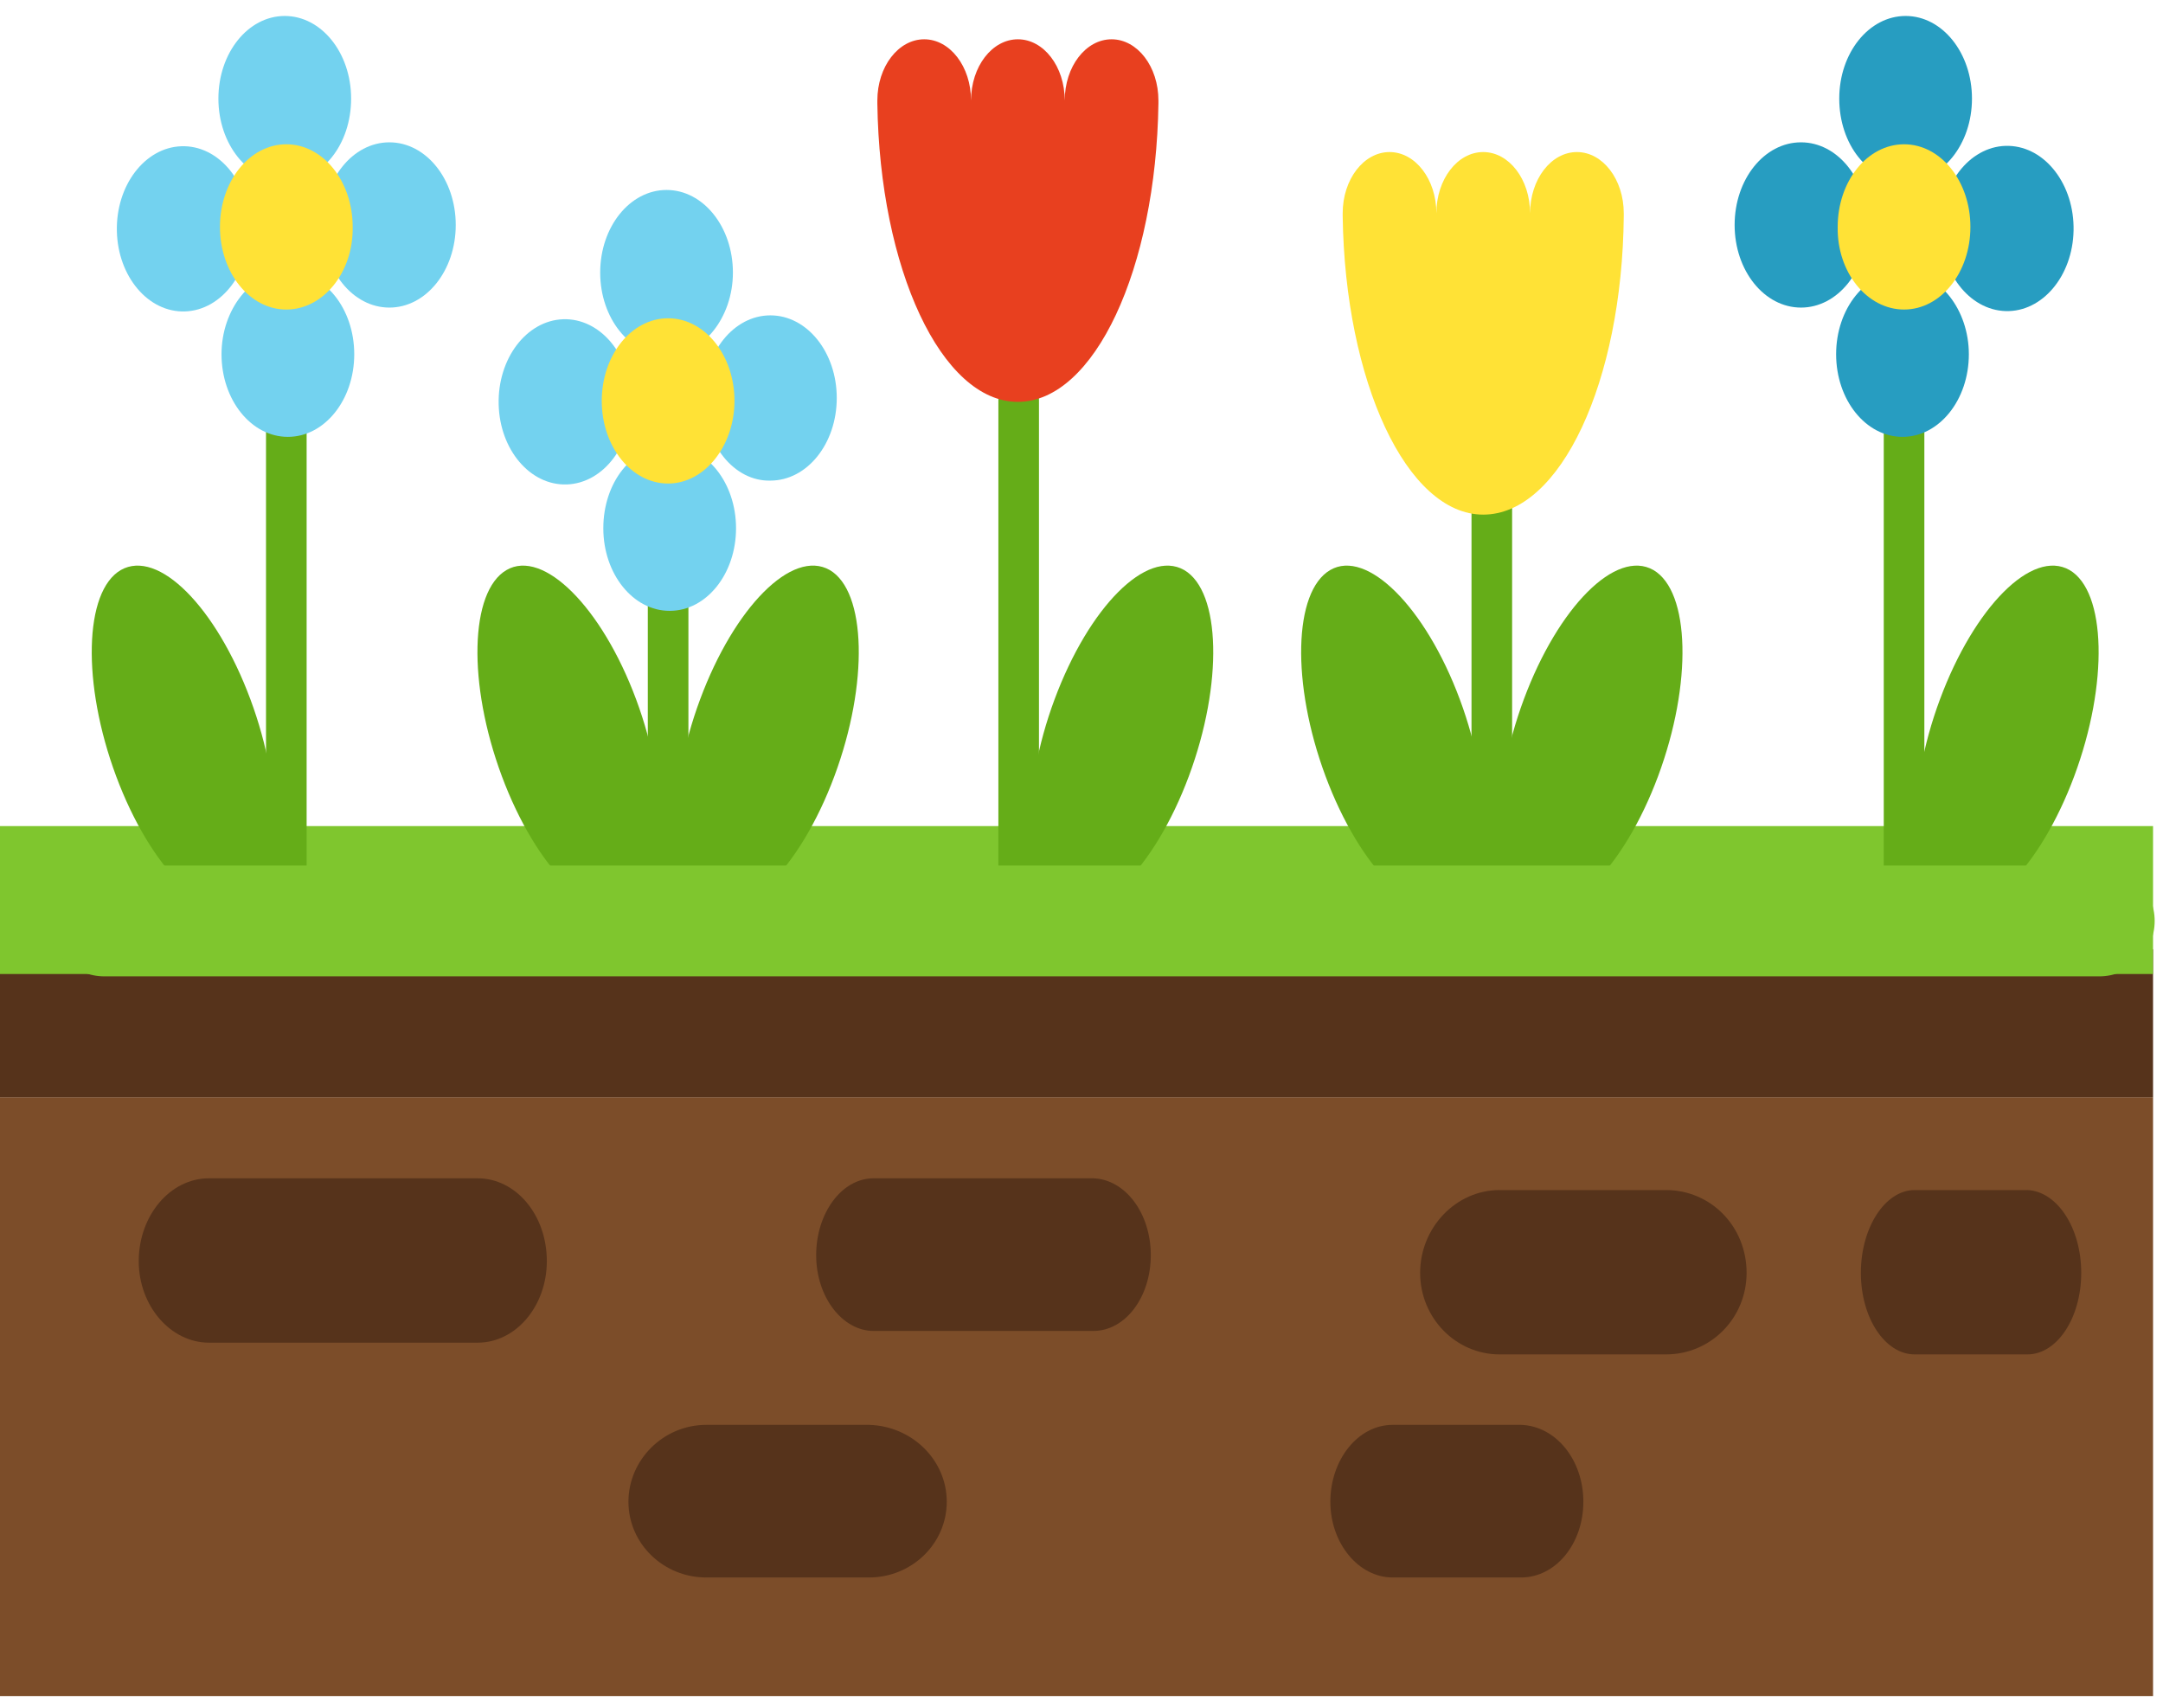 <svg width="133" height="105" viewBox="0 0 133 105" fill="none" xmlns="http://www.w3.org/2000/svg">
<path d="M132.388 67.467H0V104.283H132.388V67.467Z" fill="#7C4D29"/>
<path d="M127.972 78.261C127.972 81.031 126.488 83.276 124.658 83.276H117.735C115.905 83.276 114.422 81.031 114.422 78.261C114.422 75.491 115.905 73.17 117.735 73.17H124.658C126.488 73.245 127.972 75.491 127.972 78.261Z" fill="#56331B"/>
<path d="M58.215 92.335C58.215 94.907 56.072 96.992 53.429 96.992H43.428C40.785 96.992 38.642 94.907 38.642 92.335C38.642 89.763 40.785 87.608 43.428 87.608H53.429C56.072 87.677 58.215 89.763 58.215 92.335Z" fill="#56331B"/>
<path d="M70.761 77.175C70.761 79.747 69.202 81.833 67.228 81.833H53.718C51.796 81.833 50.185 79.747 50.185 77.175C50.185 74.603 51.744 72.448 53.718 72.448H67.228C69.202 72.518 70.761 74.603 70.761 77.175Z" fill="#56331B"/>
<path d="M33.624 77.539C33.624 80.309 31.718 82.555 29.368 82.555H12.851C10.501 82.555 8.531 80.309 8.531 77.539C8.531 74.769 10.437 72.448 12.851 72.448H29.368C31.718 72.448 33.624 74.694 33.624 77.539Z" fill="#56331B"/>
<path d="M107.396 78.261C107.396 81.031 105.206 83.276 102.432 83.276H92.213C89.512 83.276 87.322 81.031 87.322 78.261C87.322 75.491 89.512 73.17 92.213 73.17H102.432C105.206 73.17 107.396 75.416 107.396 78.261Z" fill="#56331B"/>
<path d="M97.359 92.335C97.359 94.907 95.668 96.992 93.526 96.992H85.634C83.549 96.992 81.802 94.907 81.802 92.335C81.802 89.763 83.493 87.608 85.634 87.608H93.526C95.668 87.677 97.359 89.763 97.359 92.335Z" fill="#56331B"/>
<path d="M132.388 58.371H0V67.467H132.388V58.371Z" fill="#56331B"/>
<path d="M132.388 50.792H0V59.887H132.388V50.792Z" fill="#7FC62E"/>
<path d="M64.845 42.998C62.733 48.676 62.877 54.354 65.133 55.669C67.39 56.983 70.99 53.397 73.103 47.719C75.215 42.041 75.071 36.364 72.814 35.049C70.51 33.734 66.958 37.32 64.845 42.998Z" fill="#65AD18"/>
<path d="M63.885 55.855V24.583C63.885 23.893 63.326 23.335 62.637 23.335C61.947 23.335 61.389 23.893 61.389 24.583V55.855C61.389 56.544 61.947 57.103 62.637 57.103C63.326 57.103 63.885 56.544 63.885 55.855Z" fill="#65AD18"/>
<path d="M71.23 6.361C71.23 6.301 71.23 6.241 71.23 6.181C71.23 4.089 69.934 2.416 68.35 2.416C66.766 2.416 65.469 4.089 65.469 6.181C65.469 4.089 64.173 2.416 62.589 2.416C61.005 2.416 59.708 4.089 59.708 6.181C59.708 4.089 58.412 2.416 56.828 2.416C55.244 2.416 53.947 4.089 53.947 6.181C53.947 6.241 53.947 6.301 53.947 6.361C54.091 16.521 57.884 24.709 62.589 24.709C67.294 24.709 71.086 16.521 71.23 6.361Z" fill="#E8401F"/>
<path d="M15.397 42.998C17.509 48.676 17.365 54.354 15.109 55.669C12.853 56.984 9.252 53.398 7.14 47.72C5.027 42.042 5.171 36.364 7.428 35.049C9.732 33.734 13.285 37.32 15.397 42.998Z" fill="#65AD18"/>
<path d="M18.854 55.855V24.583C18.854 23.893 18.295 23.335 17.605 23.335C16.916 23.335 16.357 23.893 16.357 24.583V55.855C16.357 56.544 16.916 57.103 17.605 57.103C18.295 57.103 18.854 56.544 18.854 55.855Z" fill="#65AD18"/>
<path d="M11.379 19.148C13.632 19.07 15.407 16.733 15.345 13.929C15.282 11.124 13.405 8.914 11.152 8.992C8.899 9.07 7.124 11.406 7.186 14.211C7.249 17.015 9.126 19.226 11.379 19.148Z" fill="#73D2EF"/>
<path d="M17.701 16.7C19.958 16.7 21.782 18.971 21.782 21.78C21.782 24.59 19.958 26.861 17.701 26.861C15.445 26.861 13.621 24.59 13.621 21.78C13.621 19.031 15.445 16.7 17.701 16.7Z" fill="#73D2EF"/>
<path d="M19.862 13.832C19.862 11.023 21.686 8.751 23.942 8.751C26.199 8.751 28.023 11.023 28.023 13.832C28.023 16.641 26.199 18.912 23.942 18.912C21.686 18.912 19.862 16.641 19.862 13.832Z" fill="#73D2EF"/>
<path d="M17.509 11.142C15.253 11.142 13.429 8.871 13.429 6.062C13.429 3.253 15.253 0.982 17.509 0.982C19.766 0.982 21.59 3.253 21.59 6.062C21.59 8.871 19.814 11.142 17.509 11.142Z" fill="#73D2EF"/>
<path d="M17.605 19.032C15.349 19.032 13.525 16.761 13.525 13.951C13.525 11.142 15.349 8.871 17.605 8.871C19.862 8.871 21.686 11.142 21.686 13.951C21.734 16.761 19.862 19.032 17.605 19.032Z" fill="#FFE236"/>
<path d="M119.286 42.998C117.174 48.676 117.318 54.354 119.574 55.669C121.831 56.984 125.431 53.398 127.543 47.72C129.656 42.042 129.512 36.364 127.255 35.049C124.951 33.734 121.398 37.32 119.286 42.998Z" fill="#65AD18"/>
<path d="M118.326 55.855V24.583C118.326 23.893 117.767 23.335 117.078 23.335C116.388 23.335 115.83 23.893 115.83 24.583V55.855C115.83 56.544 116.388 57.103 117.078 57.103C117.767 57.103 118.326 56.544 118.326 55.855Z" fill="#65AD18"/>
<path d="M127.501 14.169C127.554 11.364 125.771 9.036 123.518 8.969C121.265 8.902 119.395 11.122 119.342 13.927C119.288 16.732 121.071 19.06 123.324 19.127C125.577 19.193 127.447 16.974 127.501 14.169Z" fill="#279DC1"/>
<path d="M116.982 16.7C114.725 16.7 112.901 18.971 112.901 21.78C112.901 24.59 114.725 26.861 116.982 26.861C119.238 26.861 121.062 24.59 121.062 21.78C121.062 19.031 119.238 16.7 116.982 16.7Z" fill="#279DC1"/>
<path d="M114.821 13.832C114.821 11.023 112.997 8.751 110.741 8.751C108.484 8.751 106.66 11.023 106.66 13.832C106.66 16.641 108.484 18.912 110.741 18.912C112.997 18.912 114.821 16.641 114.821 13.832Z" fill="#279DC1"/>
<path d="M117.174 11.142C119.43 11.142 121.254 8.871 121.254 6.062C121.254 3.253 119.43 0.982 117.174 0.982C114.917 0.982 113.093 3.253 113.093 6.062C113.093 8.871 114.869 11.142 117.174 11.142Z" fill="#279DC1"/>
<path d="M117.078 19.032C119.334 19.032 121.158 16.761 121.158 13.951C121.158 11.142 119.334 8.871 117.078 8.871C114.821 8.871 112.997 11.142 112.997 13.951C112.949 16.761 114.821 19.032 117.078 19.032Z" fill="#FFE236"/>
<path d="M39.113 42.998C41.225 48.676 41.081 54.353 38.825 55.668C36.569 56.983 32.968 53.397 30.856 47.719C28.743 42.041 28.887 36.364 31.144 35.049C33.4 33.734 37.001 37.32 39.113 42.998Z" fill="#65AD18"/>
<path d="M43.05 42.998C40.937 48.675 41.081 54.353 43.338 55.668C45.594 56.983 49.195 53.397 51.307 47.719C53.419 42.041 53.275 36.363 51.019 35.048C48.715 33.734 45.162 37.32 43.05 42.998Z" fill="#65AD18"/>
<path d="M42.33 55.855V28.647C42.33 27.957 41.771 27.399 41.081 27.399C40.392 27.399 39.833 27.957 39.833 28.647V55.855C39.833 56.544 40.392 57.103 41.081 57.103C41.771 57.103 42.33 56.544 42.33 55.855Z" fill="#65AD18"/>
<path d="M34.854 29.786C37.107 29.708 38.882 27.371 38.819 24.567C38.757 21.762 36.88 19.552 34.627 19.629C32.374 19.707 30.599 22.044 30.662 24.849C30.724 27.653 32.601 29.864 34.854 29.786Z" fill="#73D2EF"/>
<path d="M41.177 27.399C43.434 27.399 45.258 29.67 45.258 32.479C45.258 35.288 43.434 37.559 41.177 37.559C38.921 37.559 37.097 35.288 37.097 32.479C37.097 29.67 38.873 27.399 41.177 27.399Z" fill="#73D2EF"/>
<path d="M43.29 24.47C43.29 21.661 45.114 19.39 47.37 19.39C49.627 19.39 51.451 21.661 51.451 24.47C51.451 27.279 49.627 29.55 47.37 29.55C45.162 29.61 43.29 27.339 43.29 24.47Z" fill="#73D2EF"/>
<path d="M40.985 21.84C38.729 21.84 36.905 19.569 36.905 16.76C36.905 13.951 38.729 11.68 40.985 11.68C43.242 11.68 45.066 13.951 45.066 16.76C45.066 19.51 43.242 21.84 40.985 21.84Z" fill="#73D2EF"/>
<path d="M41.081 29.73C38.825 29.73 37.001 27.459 37.001 24.649C37.001 21.84 38.825 19.569 41.081 19.569C43.338 19.569 45.162 21.84 45.162 24.649C45.162 27.399 43.338 29.73 41.081 29.73Z" fill="#FFE236"/>
<path d="M89.761 42.998C91.874 48.676 91.73 54.354 89.473 55.669C87.217 56.984 83.616 53.398 81.504 47.72C79.392 42.042 79.536 36.364 81.792 35.049C84.048 33.734 87.649 37.32 89.761 42.998Z" fill="#65AD18"/>
<path d="M93.698 42.998C91.585 48.676 91.73 54.354 93.986 55.669C96.242 56.984 99.843 53.398 101.955 47.72C104.068 42.042 103.924 36.364 101.667 35.049C99.363 33.734 95.81 37.32 93.698 42.998Z" fill="#65AD18"/>
<path d="M92.978 55.855V28.647C92.978 27.957 92.419 27.399 91.73 27.399C91.04 27.399 90.481 27.957 90.481 28.647V55.855C90.481 56.544 91.04 57.103 91.73 57.103C92.419 57.103 92.978 56.544 92.978 55.855Z" fill="#65AD18"/>
<path d="M99.843 13.294C99.843 13.234 99.843 13.174 99.843 13.114C99.843 11.023 98.547 9.349 96.962 9.349C95.378 9.349 94.082 11.023 94.082 13.114C94.082 11.023 92.786 9.349 91.201 9.349C89.617 9.349 88.321 11.023 88.321 13.114C88.321 11.023 87.025 9.349 85.441 9.349C83.856 9.349 82.56 11.023 82.56 13.114C82.56 13.174 82.56 13.234 82.56 13.294C82.704 23.454 86.497 31.642 91.201 31.642C95.954 31.642 99.747 23.454 99.843 13.294Z" fill="#FFE236"/>
<path d="M129.081 53.218H6.418C4.536 53.218 3.011 54.743 3.011 56.625C3.011 58.507 4.536 60.032 6.418 60.032H129.081C130.963 60.032 132.488 58.507 132.488 56.625C132.488 54.743 130.963 53.218 129.081 53.218Z" fill="#7FC62E"/>
</svg>
